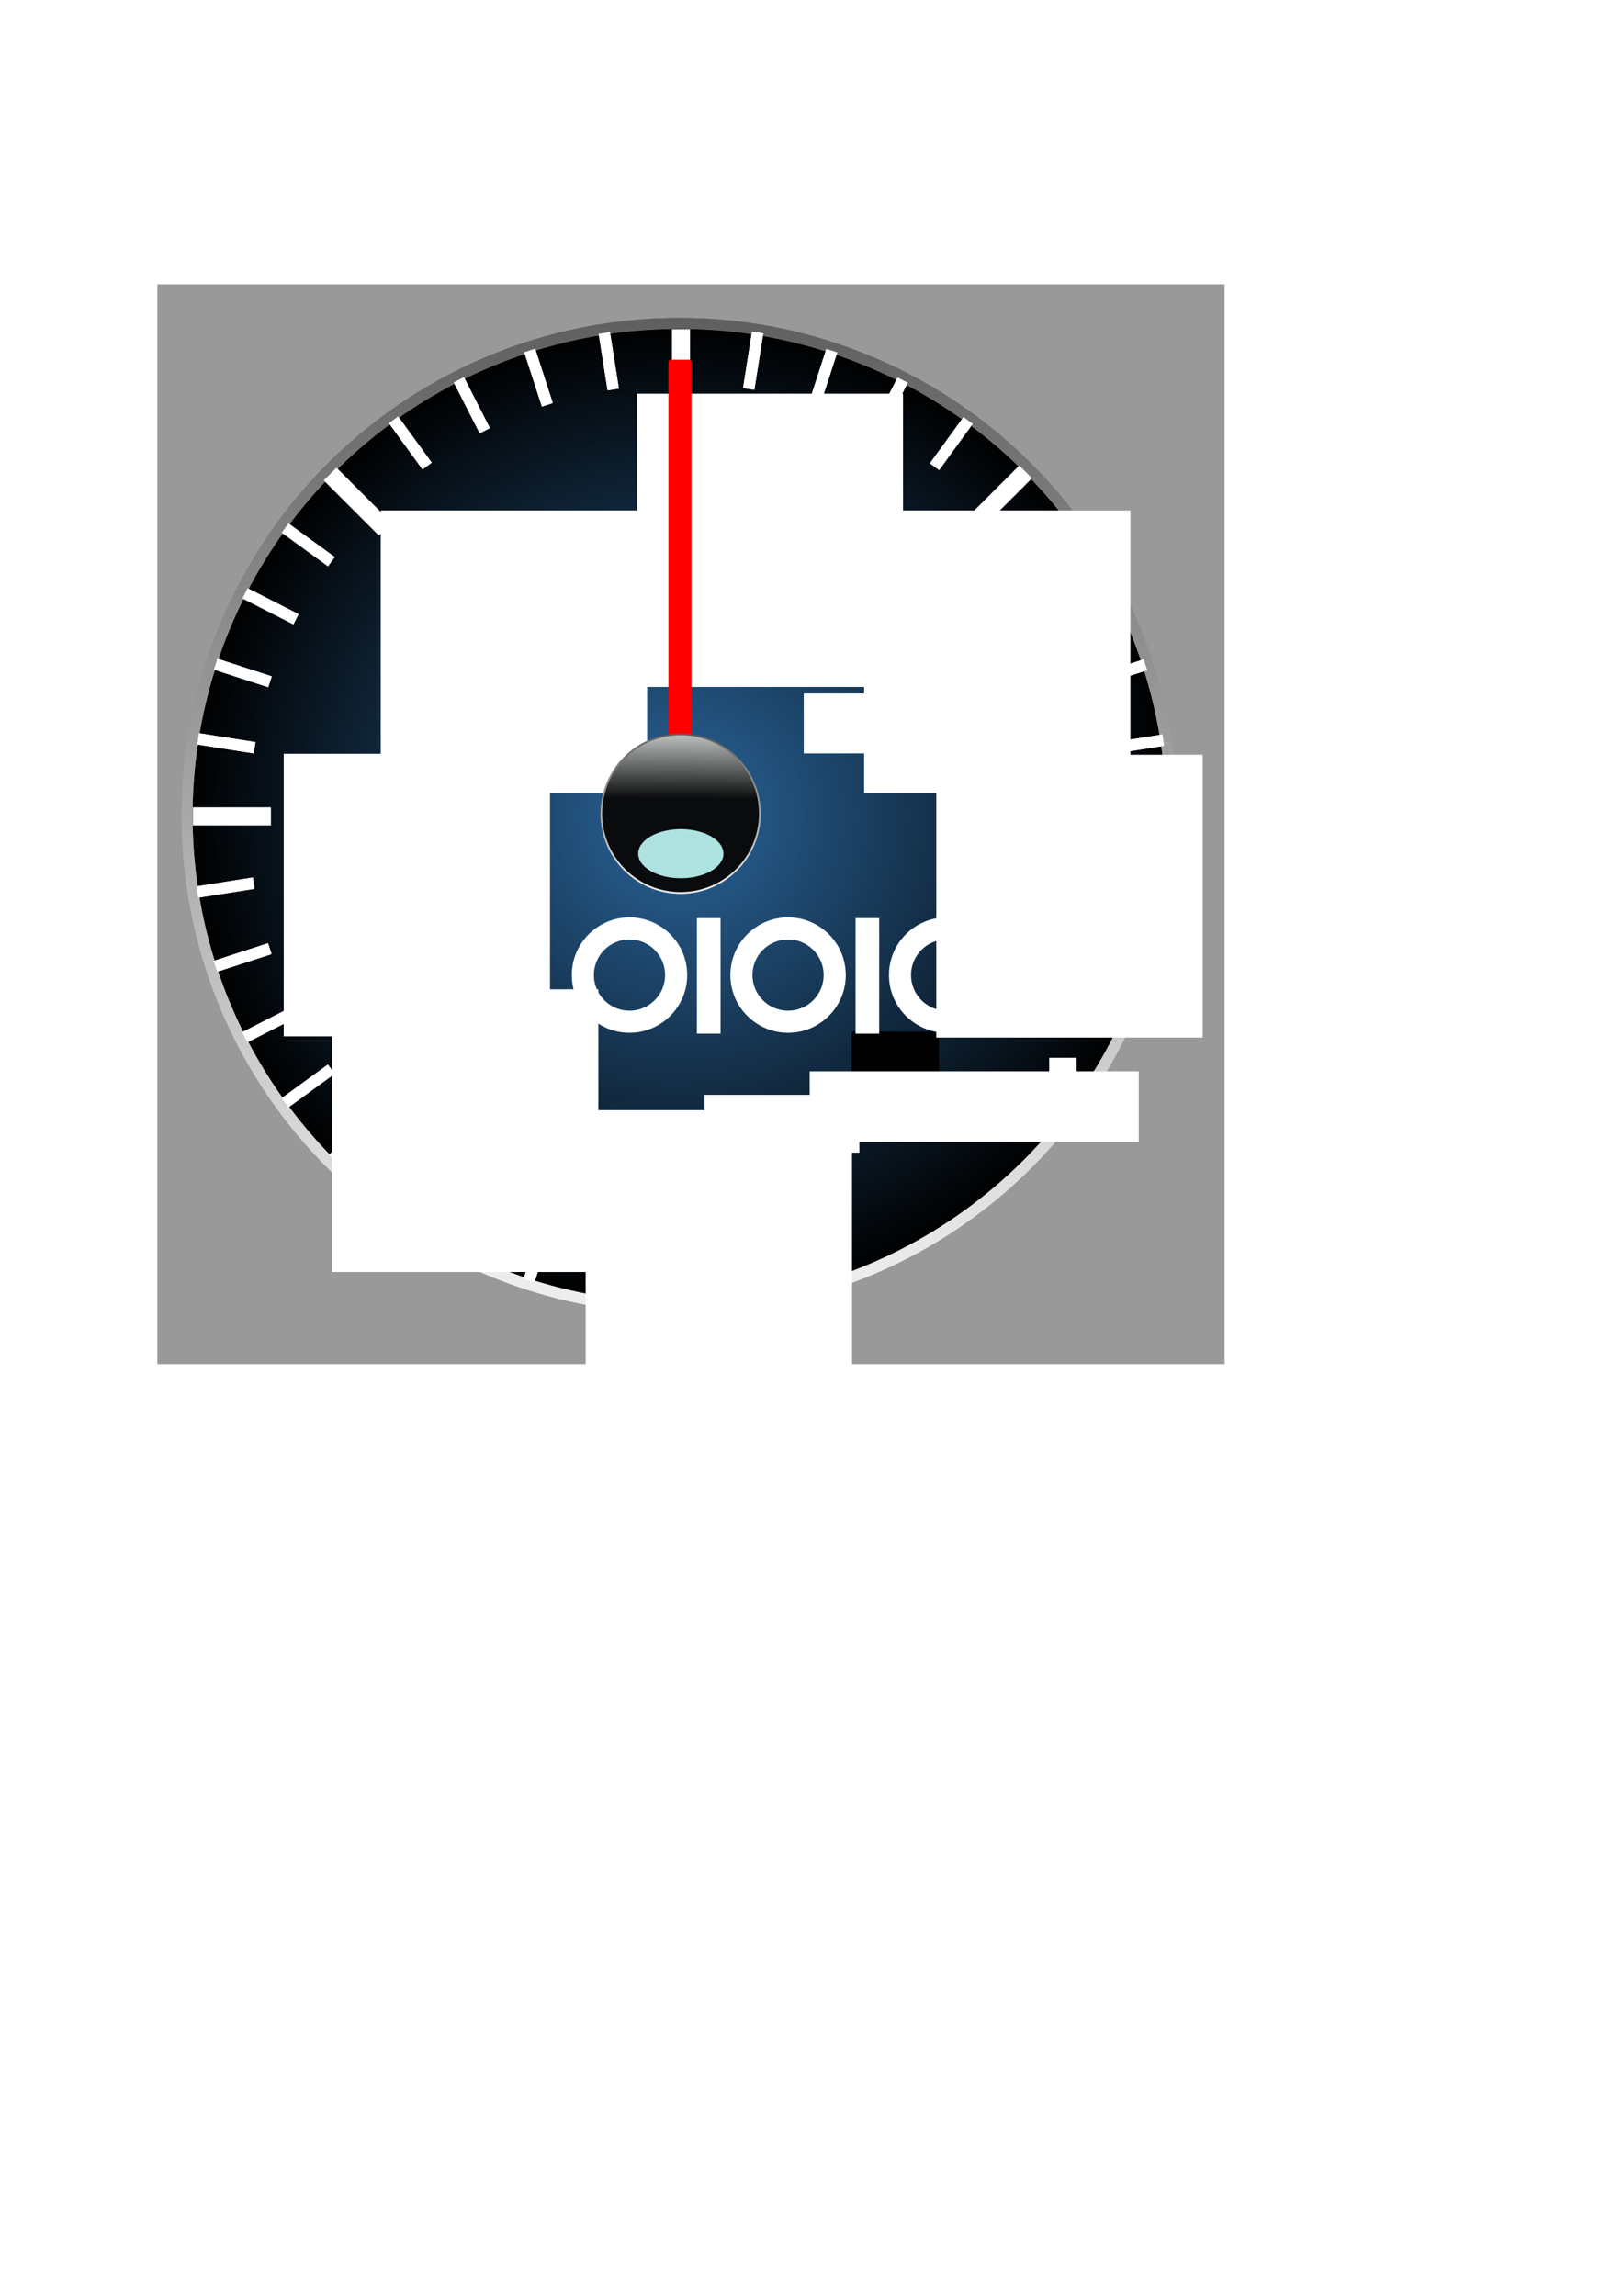 <?xml version="1.0" encoding="UTF-8" standalone="no"?>
<!-- Created with Inkscape (http://www.inkscape.org/) -->

<svg
   xmlns:dc="http://purl.org/dc/elements/1.1/"
   xmlns:cc="http://creativecommons.org/ns#"
   xmlns:rdf="http://www.w3.org/1999/02/22-rdf-syntax-ns#"
   xmlns:svg="http://www.w3.org/2000/svg"
   xmlns="http://www.w3.org/2000/svg"
   xmlns:xlink="http://www.w3.org/1999/xlink"
   xmlns:sodipodi="http://sodipodi.sourceforge.net/DTD/sodipodi-0.dtd"
   xmlns:inkscape="http://www.inkscape.org/namespaces/inkscape"
   width="744.094"
   height="1052.362"
   id="svg2"
   sodipodi:version="0.32"
   inkscape:version="0.91 r13725"
   sodipodi:docname="DefiEmulator_Icon.svg"
   inkscape:output_extension="org.inkscape.output.svg.inkscape"
   version="1.1">
  <defs
     id="defs4">
    <linearGradient
       id="linearGradient3262">
      <stop
         id="stop3264"
         offset="0"
         style="stop-color:#e9e9e9;stop-opacity:1;" />
      <stop
         style="stop-color:#d3d3d3;stop-opacity:0;"
         offset="0.4"
         id="stop3266" />
      <stop
         id="stop3268"
         offset="1"
         style="stop-color:#000000;stop-opacity:1;" />
    </linearGradient>
    <linearGradient
       id="linearGradient4060">
      <stop
         style="stop-color:#8b8b8b;stop-opacity:0;"
         offset="0"
         id="stop4062" />
      <stop
         id="stop4064"
         offset="0.4"
         style="stop-color:#d3d3d3;stop-opacity:1;" />
      <stop
         style="stop-color:#e2e2e2;stop-opacity:0;"
         offset="1"
         id="stop4066" />
    </linearGradient>
    <linearGradient
       id="linearGradient3488">
      <stop
         id="stop3490"
         offset="0"
         style="stop-color:#2a659b;stop-opacity:1;" />
      <stop
         id="stop3492"
         offset="1"
         style="stop-color:#000000;stop-opacity:1;" />
    </linearGradient>
    <linearGradient
       id="linearGradient3871">
      <stop
         id="stop3873"
         offset="0"
         style="stop-color:#4796ff;stop-opacity:0;" />
      <stop
         style="stop-color:#3e95ff;stop-opacity:0.475;"
         offset="0.846"
         id="stop3877" />
      <stop
         id="stop3875"
         offset="1"
         style="stop-color:#3594ff;stop-opacity:0.947;" />
    </linearGradient>
    <linearGradient
       inkscape:collect="always"
       id="linearGradient3271">
      <stop
         style="stop-color:#000000;stop-opacity:1;"
         offset="0"
         id="stop3273" />
      <stop
         style="stop-color:#000000;stop-opacity:0;"
         offset="1"
         id="stop3275" />
    </linearGradient>
    <linearGradient
       id="linearGradient3522">
      <stop
         style="stop-color:#1e1e1e;stop-opacity:1;"
         offset="0"
         id="stop3524" />
      <stop
         style="stop-color:#ededed;stop-opacity:1;"
         offset="1"
         id="stop3526" />
    </linearGradient>
    <linearGradient
       id="linearGradient3164">
      <stop
         style="stop-color:#f8f8f8;stop-opacity:1;"
         offset="0"
         id="stop3166" />
      <stop
         style="stop-color:#f1fff1;stop-opacity:0;"
         offset="1"
         id="stop3168" />
    </linearGradient>
    <inkscape:perspective
       sodipodi:type="inkscape:persp3d"
       inkscape:vp_x="0 : 526.18109 : 1"
       inkscape:vp_y="6.1230318e-14 : 1000 : 0"
       inkscape:vp_z="744.09448 : 526.18109 : 1"
       inkscape:persp3d-origin="372.04724 : 350.78739 : 1"
       id="perspective10" />
    <filter
       inkscape:collect="always"
       id="filter3516"
       x="-0.354"
       width="1.709"
       y="-0.875"
       height="2.75">
      <feGaussianBlur
         inkscape:collect="always"
         stdDeviation="66.656"
         id="feGaussianBlur3518" />
    </filter>
    <linearGradient
       inkscape:collect="always"
       xlink:href="#linearGradient3522"
       id="linearGradient3528"
       x1="240"
       y1="-50.138"
       x2="240"
       y2="594.862"
       gradientUnits="userSpaceOnUse" />
    <linearGradient
       inkscape:collect="always"
       xlink:href="#linearGradient3522"
       id="linearGradient3269"
       x1="230"
       y1="791.862"
       x2="234"
       y2="597.862"
       gradientUnits="userSpaceOnUse"
       gradientTransform="matrix(1.391,0,0,2.224,35.115,-1356.57)" />
    <linearGradient
       inkscape:collect="always"
       xlink:href="#linearGradient3271"
       id="linearGradient3277"
       x1="252.5"
       y1="465.862"
       x2="259.5"
       y2="1202.862"
       gradientUnits="userSpaceOnUse"
       gradientTransform="matrix(1.391,0,0,2.224,35.115,-1356.57)" />
    <linearGradient
       inkscape:collect="always"
       xlink:href="#linearGradient3871"
       id="linearGradient3885"
       x1="262.213"
       y1="670.835"
       x2="250.529"
       y2="132.641"
       gradientUnits="userSpaceOnUse" />
    <inkscape:perspective
       sodipodi:type="inkscape:persp3d"
       inkscape:vp_x="0 : 526.18109 : 1"
       inkscape:vp_y="0 : 1000 : 0"
       inkscape:vp_z="744.09448 : 526.18109 : 1"
       inkscape:persp3d-origin="372.04724 : 350.78739 : 1"
       id="perspective2390" />
    <inkscape:perspective
       id="perspective2569"
       inkscape:persp3d-origin="372.04724 : 350.78739 : 1"
       inkscape:vp_z="744.09448 : 526.18109 : 1"
       inkscape:vp_y="0 : 1000 : 0"
       inkscape:vp_x="0 : 526.18109 : 1"
       sodipodi:type="inkscape:persp3d" />
    <linearGradient
       inkscape:collect="always"
       xlink:href="#linearGradient3164"
       id="linearGradient3452"
       x1="245.781"
       y1="99.297"
       x2="244.719"
       y2="338.297"
       gradientUnits="userSpaceOnUse" />
    <linearGradient
       inkscape:collect="always"
       xlink:href="#linearGradient3164"
       id="linearGradient3476"
       gradientUnits="userSpaceOnUse"
       x1="245.781"
       y1="99.297"
       x2="244.719"
       y2="338.297" />
    <linearGradient
       inkscape:collect="always"
       xlink:href="#linearGradient3522"
       id="linearGradient3478"
       gradientUnits="userSpaceOnUse"
       x1="240"
       y1="-50.138"
       x2="240"
       y2="594.862" />
    <radialGradient
       inkscape:collect="always"
       xlink:href="#linearGradient3488"
       id="radialGradient3496"
       cx="240"
       cy="380.934"
       fx="240"
       fy="380.934"
       r="225.714"
       gradientUnits="userSpaceOnUse"
       gradientTransform="matrix(-1.8984429e-2,-1,1,-1.8986402e-2,-136.377,628.141)" />
    <linearGradient
       inkscape:collect="always"
       xlink:href="#linearGradient3164"
       id="linearGradient3500"
       gradientUnits="userSpaceOnUse"
       x1="245.781"
       y1="99.297"
       x2="244.719"
       y2="338.297"
       gradientTransform="matrix(0.161,0,0,0.161,273.39,311.65)" />
    <filter
       inkscape:collect="always"
       id="filter4231"
       x="-0.06"
       width="1.121"
       y="-0.301"
       height="1.601">
      <feGaussianBlur
         inkscape:collect="always"
         stdDeviation="2.088"
         id="feGaussianBlur4233" />
    </filter>
    <linearGradient
       inkscape:collect="always"
       xlink:href="#linearGradient3522"
       id="linearGradient4239"
       gradientUnits="userSpaceOnUse"
       x1="240"
       y1="-50.138"
       x2="240"
       y2="594.862" />
    <filter
       inkscape:collect="always"
       id="filter3991"
       x="-0.053"
       width="1.106"
       y="-0.265"
       height="1.53">
      <feGaussianBlur
         inkscape:collect="always"
         stdDeviation="1.84"
         id="feGaussianBlur3993" />
    </filter>
    <filter
       inkscape:collect="always"
       id="filter3995">
      <feGaussianBlur
         inkscape:collect="always"
         stdDeviation="2.704"
         id="feGaussianBlur3997" />
    </filter>
    <filter
       inkscape:collect="always"
       id="filter3999">
      <feGaussianBlur
         inkscape:collect="always"
         stdDeviation="2.704"
         id="feGaussianBlur4001" />
    </filter>
    <filter
       inkscape:collect="always"
       id="filter4003"
       x="-0.074"
       width="1.147"
       y="-0.274"
       height="1.548">
      <feGaussianBlur
         inkscape:collect="always"
         stdDeviation="2.704"
         id="feGaussianBlur4005" />
    </filter>
    <filter
       inkscape:collect="always"
       id="filter4234"
       x="-1.794"
       width="4.588"
       y="-0.086"
       height="1.172">
      <feGaussianBlur
         inkscape:collect="always"
         stdDeviation="7.849"
         id="feGaussianBlur4236" />
    </filter>
    <filter
       inkscape:menu-tooltip="Same as Matte jelly but with more controls"
       inkscape:menu="Bevels"
       inkscape:label="Smart Jelly"
       style="color-interpolation-filters:sRGB;"
       id="filter3593">
      <feGaussianBlur
         result="result6"
         stdDeviation="8"
         in="SourceGraphic"
         id="feGaussianBlur3595" />
      <feComposite
         in2="SourceGraphic"
         in="result6"
         operator="xor"
         result="result10"
         id="feComposite3597" />
      <feGaussianBlur
         result="result2"
         stdDeviation="8"
         id="feGaussianBlur3599" />
      <feComposite
         in2="SourceGraphic"
         operator="atop"
         in="result10"
         result="result91"
         id="feComposite3601" />
      <feComposite
         result="result4"
         in="result2"
         operator="xor"
         in2="result91"
         id="feComposite3603" />
      <feGaussianBlur
         in="result4"
         result="result3"
         stdDeviation="4"
         id="feGaussianBlur3605" />
      <feSpecularLighting
         result="result5"
         specularExponent="5"
         specularConstant="1.1"
         surfaceScale="18"
         id="feSpecularLighting3607">
        <feDistantLight
           azimuth="235"
           elevation="55"
           id="feDistantLight3609" />
      </feSpecularLighting>
      <feComposite
         in="result3"
         k3="1.1"
         k2="0.5"
         operator="arithmetic"
         result="result7"
         in2="result5"
         k1="0.5"
         id="feComposite3611" />
      <feComposite
         in="result7"
         operator="atop"
         in2="SourceGraphic"
         result="fbSourceGraphic"
         id="feComposite3613" />
      <feColorMatrix
         result="fbSourceGraphicAlpha"
         in="fbSourceGraphic"
         values="0 0 0 -1 0 0 0 0 -1 0 0 0 0 -1 0 0 0 0 1 0"
         id="feColorMatrix3615" />
      <feBlend
         id="feBlend3617"
         in2="fbSourceGraphic"
         mode="normal"
         result="result3"
         in="fbSourceGraphic" />
      <feComposite
         id="feComposite3619"
         in2="result3"
         result="result4"
         operator="arithmetic"
         k2="1" />
      <feColorMatrix
         id="feColorMatrix3621"
         in="result4"
         result="result0"
         values="1 0 0 0 0 0 1 0 0 0 0 0 1 0 0 0 0 0 0.85 0 " />
      <feGaussianBlur
         id="feGaussianBlur3623"
         stdDeviation="7"
         in="fbSourceGraphicAlpha" />
      <feSpecularLighting
         id="feSpecularLighting3625"
         result="result1"
         specularExponent="25"
         specularConstant="1"
         surfaceScale="5">
        <feDistantLight
           id="feDistantLight3627"
           azimuth="225"
           elevation="60" />
      </feSpecularLighting>
      <feComposite
         id="feComposite3629"
         in2="result0"
         k1="0.5"
         k2="1"
         operator="arithmetic"
         k3="0.5"
         result="result92" />
      <feComposite
         id="feComposite3631"
         in2="result0"
         result="result2"
         operator="atop" />
      <feComposite
         id="feComposite3633"
         in2="fbSourceGraphic"
         operator="in" />
    </filter>
    <filter
       inkscape:menu-tooltip="Glowing metal texture"
       inkscape:menu="Bevels"
       inkscape:label="Glowing Metal"
       style="color-interpolation-filters:sRGB;"
       id="filter3733">
      <feGaussianBlur
         stdDeviation="3"
         result="result10"
         id="feGaussianBlur3735" />
      <feBlend
         in2="SourceGraphic"
         result="result5"
         mode="multiply"
         in="result10"
         id="feBlend3737" />
      <feComposite
         in2="SourceGraphic"
         in="result5"
         result="fbSourceGraphic"
         operator="over"
         id="feComposite3739" />
      <feGaussianBlur
         result="result9"
         stdDeviation="5"
         id="feGaussianBlur3741" />
      <feSpecularLighting
         in="result9"
         result="result1"
         lighting-color="rgb(255,255,255)"
         surfaceScale="1"
         specularConstant="2.2"
         specularExponent="45"
         id="feSpecularLighting3743">
        <fePointLight
           x="-5000"
           y="-10000"
           z="20000"
           id="fePointLight3745" />
      </feSpecularLighting>
      <feComposite
         in2="fbSourceGraphic"
         in="result1"
         result="result2"
         operator="in"
         id="feComposite3747" />
      <feComposite
         in="result2"
         result="result4"
         operator="arithmetic"
         k2="2"
         k3="0.8"
         in2="fbSourceGraphic"
         id="feComposite3749" />
      <feBlend
         in="result4"
         in2="result4"
         mode="multiply"
         id="feBlend3751" />
    </filter>
  </defs>
  <sodipodi:namedview
     id="base"
     pagecolor="#ffffff"
     bordercolor="#666666"
     borderopacity="1.0"
     gridtolerance="10000"
     guidetolerance="10"
     objecttolerance="10"
     inkscape:pageopacity="0.0"
     inkscape:pageshadow="2"
     inkscape:zoom="0.70710678"
     inkscape:cx="175.79677"
     inkscape:cy="591.64088"
     inkscape:document-units="px"
     inkscape:current-layer="layer7"
     showgrid="false"
     inkscape:window-width="1366"
     inkscape:window-height="705"
     inkscape:window-x="-8"
     inkscape:window-y="-8"
     inkscape:snap-global="false"
     inkscape:window-maximized="1">
    <inkscape:grid
       type="xygrid"
       id="grid2645" />
  </sodipodi:namedview>
  <g
     inkscape:groupmode="layer"
     id="layer7"
     inkscape:label="Layer 2">
    <rect
       style="display:inline;fill:#999999;stroke:none;filter:url(#filter3733)"
       id="rect3568"
       width="489.318"
       height="494.975"
       x="72.125"
       y="130.295" />
  </g>
  <g
     inkscape:label="Layer 1"
     inkscape:groupmode="layer"
     id="layer1"
     style="display:inline">
    <path
       sodipodi:type="arc"
       style="fill:url(#radialGradient3496);fill-opacity:1;stroke:none;stroke-opacity:1"
       id="path2674"
       sodipodi:cx="240"
       sodipodi:cy="380.93362"
       sodipodi:rx="225.71428"
       sodipodi:ry="225.71428"
       d="M 465.714,380.934 A 225.714,225.714 0 1 1 14.286,380.934 A 225.714,225.714 0 1 1 465.714,380.934 z"
       transform="translate(71.5,-7)" />
    <path
       sodipodi:type="arc"
       style="fill:none;fill-opacity:1;stroke:url(#linearGradient3528);stroke-width:5;stroke-miterlimit:4;stroke-dasharray:none;stroke-opacity:1"
       id="path3520"
       sodipodi:cx="240"
       sodipodi:cy="380.93362"
       sodipodi:rx="225.71428"
       sodipodi:ry="225.71428"
       d="M 465.714,380.934 A 225.714,225.714 0 1 1 14.286,380.934 A 225.714,225.714 0 1 1 465.714,380.934 z"
       transform="translate(71.5,-7)" />
    <flowRoot
       xml:space="preserve"
       id="flowRoot4135"
       style="font-size:22px;font-style:italic;font-variant:normal;font-weight:bold;font-stretch:normal;text-align:start;line-height:125%;writing-mode:lr-tb;text-anchor:start;fill:#ffffff;fill-opacity:1;stroke:none;stroke-width:1px;stroke-linecap:butt;stroke-linejoin:miter;stroke-opacity:1;font-family:Verdana;-inkscape-font-specification:Verdana Bold Italic"
       transform="matrix(1.47,0,0,1.47,-8.352,-134.793)"><flowRegion
         id="flowRegion4137"><rect
           id="rect4139"
           width="128.5"
           height="27.5"
           x="176.5"
           y="278.362"
           style="font-size:22px;font-style:italic;font-variant:normal;font-weight:bold;font-stretch:normal;text-align:start;line-height:125%;writing-mode:lr-tb;text-anchor:start;fill:#ffffff;font-family:Verdana;-inkscape-font-specification:Verdana Bold Italic" /></flowRegion><flowPara
         id="flowPara4141">TURBO</flowPara></flowRoot>    <path
       sodipodi:type="arc"
       style="fill:none;fill-opacity:1;stroke:url(#linearGradient4239);stroke-width:5;stroke-miterlimit:4;stroke-dasharray:none;stroke-opacity:1"
       id="path3661"
       sodipodi:cx="240"
       sodipodi:cy="380.93362"
       sodipodi:rx="225.71428"
       sodipodi:ry="225.71428"
       d="M 465.714,380.934 A 225.714,225.714 0 1 1 14.286,380.934 A 225.714,225.714 0 1 1 465.714,380.934 z"
       transform="translate(71.5,-7)" />
    <flowRoot
       xml:space="preserve"
       id="flowRoot3993"
       style="font-size:10px;font-style:normal;font-weight:normal;fill:#000000;fill-opacity:1;stroke:none;stroke-width:1px;stroke-linecap:butt;stroke-linejoin:miter;stroke-opacity:1;font-family:Bitstream Vera Sans"><flowRegion
         id="flowRegion3995"><rect
           id="rect3997"
           width="40"
           height="25"
           x="390.5"
           y="472.862" /></flowRegion><flowPara
         id="flowPara3999" /></flowRoot>    <flowRoot
       xml:space="preserve"
       id="flowRoot4001"
       style="font-size:32px;font-style:normal;font-weight:normal;fill:#ffffff;fill-opacity:1;stroke:none;stroke-width:1px;stroke-linecap:butt;stroke-linejoin:miter;stroke-opacity:1;font-family:Bitstream Vera Sans"><flowRegion
         id="flowRegion4003"><rect
           id="rect4005"
           width="71"
           height="26.5"
           x="323"
           y="501.862"
           style="font-size:32px;fill:#ffffff" /></flowRegion><flowPara
         id="flowPara4007">KgSSssssssa35w</flowPara><flowPara
         id="flowPara4009" /></flowRoot>    <flowRoot
       xml:space="preserve"
       id="flowRoot4143"
       style="font-size:64px;font-style:normal;font-variant:normal;font-weight:normal;font-stretch:normal;text-align:start;line-height:125%;writing-mode:lr-tb;text-anchor:start;fill:#ffffff;fill-opacity:1;stroke:none;stroke-width:1px;stroke-linecap:butt;stroke-linejoin:miter;stroke-opacity:1;filter:url(#filter4231);font-family:Subaru Meter Number;-inkscape-font-specification:Subaru Meter Number"
       transform="translate(192,39.5)"><flowRegion
         id="flowRegion4145"><rect
           id="rect4147"
           width="128.5"
           height="27.5"
           x="176.5"
           y="278.362"
           style="font-size:64px;font-style:normal;font-variant:normal;font-weight:normal;font-stretch:normal;text-align:start;line-height:125%;writing-mode:lr-tb;text-anchor:start;fill:#ffffff;font-family:Subaru Meter Number;-inkscape-font-specification:Subaru Meter Number" /></flowRegion><flowPara
         id="flowPara4149">TURBO</flowPara></flowRoot>    <g
       id="g2777">
      <rect
         transform="matrix(0,-1,1,0,0,0)"
         y="309"
         x="-185.668"
         height="6.418"
         width="33.891"
         id="rect3623"
         style="fill:#ffffff;stroke:#ffffff;stroke-width:1.766;stroke-miterlimit:4;stroke-dasharray:none;stroke-opacity:1" />
      <rect
         transform="matrix(0,-1,1,0,0,0)"
         y="308.646"
         x="-597.045"
         height="6.418"
         width="33.891"
         id="rect3625"
         style="fill:#ffffff;stroke:#ffffff;stroke-width:1.766;stroke-miterlimit:4;stroke-dasharray:none;stroke-opacity:1" />
      <rect
         transform="matrix(0.707,-0.707,0.707,0.707,0,0)"
         y="482.305"
         x="144.759"
         height="6.418"
         width="33.891"
         id="rect2633"
         style="fill:#ffffff;stroke:#ffffff;stroke-width:1.766;stroke-miterlimit:4;stroke-dasharray:none;stroke-opacity:1" />
      <rect
         transform="matrix(0.707,-0.707,0.707,0.707,0,0)"
         y="481.951"
         x="-266.617"
         height="6.418"
         width="33.891"
         id="rect2635"
         style="fill:#ffffff;stroke:#ffffff;stroke-width:1.766;stroke-miterlimit:4;stroke-dasharray:none;stroke-opacity:1" />
      <rect
         transform="matrix(0.707,0.707,-0.707,0.707,0,0)"
         y="43.426"
         x="261.642"
         height="6.418"
         width="33.891"
         id="rect2639"
         style="fill:#ffffff;stroke:#ffffff;stroke-width:1.766;stroke-miterlimit:4;stroke-dasharray:none;stroke-opacity:1" />
      <rect
         transform="matrix(0.156,-0.988,0.988,0.156,0,0)"
         y="364.453"
         x="-543.919"
         height="4.042"
         width="24.954"
         id="rect2641"
         style="fill:#ffffff;stroke:#ffffff;stroke-width:1.202;stroke-miterlimit:4;stroke-dasharray:none;stroke-opacity:1" />
      <rect
         transform="matrix(0.156,-0.988,0.988,0.156,0,0)"
         y="364.753"
         x="-121.919"
         height="4.042"
         width="24.954"
         id="rect2643"
         style="fill:#ffffff;stroke:#ffffff;stroke-width:1.202;stroke-miterlimit:4;stroke-dasharray:none;stroke-opacity:1" />
      <rect
         transform="matrix(0.309,-0.951,0.951,0.309,0,0)"
         y="410.068"
         x="-482.621"
         height="4.042"
         width="24.954"
         id="rect2649"
         style="fill:#ffffff;stroke:#ffffff;stroke-width:1.202;stroke-miterlimit:4;stroke-dasharray:none;stroke-opacity:1" />
      <rect
         transform="matrix(0.309,-0.951,0.951,0.309,0,0)"
         y="410.368"
         x="-60.621"
         height="4.042"
         width="24.954"
         id="rect2651"
         style="fill:#ffffff;stroke:#ffffff;stroke-width:1.202;stroke-miterlimit:4;stroke-dasharray:none;stroke-opacity:1" />
      <rect
         transform="matrix(0.454,-0.891,0.891,0.454,0,0)"
         y="445.531"
         x="-414.942"
         height="4.042"
         width="24.954"
         id="rect2653"
         style="fill:#ffffff;stroke:#ffffff;stroke-width:1.202;stroke-miterlimit:4;stroke-dasharray:none;stroke-opacity:1" />
      <rect
         transform="matrix(0.454,-0.891,0.891,0.454,0,0)"
         y="445.831"
         x="7.058"
         height="4.042"
         width="24.954"
         id="rect2655"
         style="fill:#ffffff;stroke:#ffffff;stroke-width:1.202;stroke-miterlimit:4;stroke-dasharray:none;stroke-opacity:1" />
      <rect
         transform="matrix(0.588,-0.809,0.809,0.588,0,0)"
         y="469.971"
         x="-342.549"
         height="4.042"
         width="24.954"
         id="rect2657"
         style="fill:#ffffff;stroke:#ffffff;stroke-width:1.202;stroke-miterlimit:4;stroke-dasharray:none;stroke-opacity:1" />
      <rect
         transform="matrix(0.588,-0.809,0.809,0.588,0,0)"
         y="470.271"
         x="79.451"
         height="4.042"
         width="24.954"
         id="rect2659"
         style="fill:#ffffff;stroke:#ffffff;stroke-width:1.202;stroke-miterlimit:4;stroke-dasharray:none;stroke-opacity:1" />
      <rect
         transform="matrix(0.809,-0.588,0.588,0.809,0,0)"
         y="483.658"
         x="-190.821"
         height="4.042"
         width="24.954"
         id="rect2661"
         style="fill:#ffffff;stroke:#ffffff;stroke-width:1.202;stroke-miterlimit:4;stroke-dasharray:none;stroke-opacity:1" />
      <rect
         transform="matrix(0.809,-0.588,0.588,0.809,0,0)"
         y="483.958"
         x="231.179"
         height="4.042"
         width="24.954"
         id="rect2663"
         style="fill:#ffffff;stroke:#ffffff;stroke-width:1.202;stroke-miterlimit:4;stroke-dasharray:none;stroke-opacity:1" />
      <rect
         transform="matrix(0.891,-0.454,0.454,0.891,0,0)"
         y="472.568"
         x="-115.223"
         height="4.042"
         width="24.954"
         id="rect2665"
         style="fill:#ffffff;stroke:#ffffff;stroke-width:1.202;stroke-miterlimit:4;stroke-dasharray:none;stroke-opacity:1" />
      <rect
         transform="matrix(0.891,-0.454,0.454,0.891,0,0)"
         y="472.868"
         x="306.777"
         height="4.042"
         width="24.954"
         id="rect2667"
         style="fill:#ffffff;stroke:#ffffff;stroke-width:1.202;stroke-miterlimit:4;stroke-dasharray:none;stroke-opacity:1" />
      <rect
         transform="matrix(0.951,-0.309,0.309,0.951,0,0)"
         y="449.789"
         x="-42.29"
         height="4.042"
         width="24.954"
         id="rect2669"
         style="fill:#ffffff;stroke:#ffffff;stroke-width:1.202;stroke-miterlimit:4;stroke-dasharray:none;stroke-opacity:1" />
      <rect
         transform="matrix(0.951,-0.309,0.309,0.951,0,0)"
         y="450.089"
         x="379.71"
         height="4.042"
         width="24.954"
         id="rect2671"
         style="fill:#ffffff;stroke:#ffffff;stroke-width:1.202;stroke-miterlimit:4;stroke-dasharray:none;stroke-opacity:1" />
      <rect
         transform="matrix(0.988,-0.156,0.156,0.988,0,0)"
         y="415.88"
         x="26.181"
         height="4.042"
         width="24.954"
         id="rect2673"
         style="fill:#ffffff;stroke:#ffffff;stroke-width:1.202;stroke-miterlimit:4;stroke-dasharray:none;stroke-opacity:1" />
      <rect
         transform="matrix(0.988,-0.156,0.156,0.988,0,0)"
         y="416.18"
         x="448.181"
         height="4.042"
         width="24.954"
         id="rect2675"
         style="fill:#ffffff;stroke:#ffffff;stroke-width:1.202;stroke-miterlimit:4;stroke-dasharray:none;stroke-opacity:1" />
      <rect
         transform="matrix(0.988,0.156,-0.156,0.988,0,0)"
         y="318.271"
         x="143.147"
         height="4.042"
         width="24.954"
         id="rect2677"
         style="fill:#ffffff;stroke:#ffffff;stroke-width:1.202;stroke-miterlimit:4;stroke-dasharray:none;stroke-opacity:1" />
      <rect
         transform="matrix(0.951,0.309,-0.309,0.951,0,0)"
         y="256.973"
         x="188.761"
         height="4.042"
         width="24.954"
         id="rect2681"
         style="fill:#ffffff;stroke:#ffffff;stroke-width:1.202;stroke-miterlimit:4;stroke-dasharray:none;stroke-opacity:1" />
      <rect
         transform="matrix(0.891,0.454,-0.454,0.891,0,0)"
         y="189.294"
         x="224.225"
         height="4.042"
         width="24.954"
         id="rect2685"
         style="fill:#ffffff;stroke:#ffffff;stroke-width:1.202;stroke-miterlimit:4;stroke-dasharray:none;stroke-opacity:1" />
      <rect
         transform="matrix(0.809,0.588,-0.588,0.809,0,0)"
         y="116.901"
         x="248.665"
         height="4.042"
         width="24.954"
         id="rect2689"
         style="fill:#ffffff;stroke:#ffffff;stroke-width:1.202;stroke-miterlimit:4;stroke-dasharray:none;stroke-opacity:1" />
      <rect
         transform="matrix(0.588,0.809,-0.809,0.588,0,0)"
         y="-34.827"
         x="262.352"
         height="4.042"
         width="24.954"
         id="rect2693"
         style="fill:#ffffff;stroke:#ffffff;stroke-width:1.202;stroke-miterlimit:4;stroke-dasharray:none;stroke-opacity:1" />
      <rect
         transform="matrix(0.454,0.891,-0.891,0.454,0,0)"
         y="-110.425"
         x="251.262"
         height="4.042"
         width="24.954"
         id="rect2697"
         style="fill:#ffffff;stroke:#ffffff;stroke-width:1.202;stroke-miterlimit:4;stroke-dasharray:none;stroke-opacity:1" />
      <rect
         transform="matrix(0.309,0.951,-0.951,0.309,0,0)"
         y="-183.358"
         x="228.483"
         height="4.042"
         width="24.954"
         id="rect2701"
         style="fill:#ffffff;stroke:#ffffff;stroke-width:1.202;stroke-miterlimit:4;stroke-dasharray:none;stroke-opacity:1" />
      <rect
         transform="matrix(0.156,0.988,-0.988,0.156,0,0)"
         y="-251.829"
         x="194.574"
         height="4.042"
         width="24.954"
         id="rect2705"
         style="fill:#ffffff;stroke:#ffffff;stroke-width:1.202;stroke-miterlimit:4;stroke-dasharray:none;stroke-opacity:1" />
      <rect
         y="371.379"
         x="500.775"
         height="6.418"
         width="33.891"
         id="rect2773"
         style="fill:#ffffff;stroke:#ffffff;stroke-width:1.766;stroke-miterlimit:4;stroke-dasharray:none;stroke-opacity:1" />
      <rect
         y="371.025"
         x="89.398"
         height="6.418"
         width="33.891"
         id="rect2775"
         style="fill:#ffffff;stroke:#ffffff;stroke-width:1.766;stroke-miterlimit:4;stroke-dasharray:none;stroke-opacity:1" />
    </g>
    <g
       id="g2886">
      <flowRoot
         transform="translate(113.566,78.554)"
         style="font-size:40px;font-style:normal;font-variant:normal;font-weight:normal;font-stretch:normal;text-align:start;line-height:125%;writing-mode:lr-tb;text-anchor:start;fill:#ffffff;fill-opacity:1;stroke:none;stroke-width:1px;stroke-linecap:butt;stroke-linejoin:miter;stroke-opacity:1;font-family:Subaru Meter Number;-inkscape-font-specification:Subaru Meter Number"
         id="flowRoot2589"
         xml:space="preserve"><flowRegion
           id="flowRegion2591"><rect
             style="font-size:40px;font-style:normal;font-variant:normal;font-weight:normal;font-stretch:normal;text-align:start;line-height:125%;writing-mode:lr-tb;text-anchor:start;fill:#ffffff;font-family:Subaru Meter Number;-inkscape-font-specification:Subaru Meter Number"
             y="430.362"
             x="155"
             height="129.5"
             width="122"
             id="rect2593" /></flowRegion><flowPara
           id="flowPara2595">-1.0</flowPara></flowRoot>      <flowRoot
         transform="translate(-2.75,23.175)"
         style="font-size:40px;font-style:normal;font-variant:normal;font-weight:normal;font-stretch:normal;text-align:start;line-height:125%;writing-mode:lr-tb;text-anchor:start;fill:#ffffff;fill-opacity:1;stroke:none;stroke-width:1px;stroke-linecap:butt;stroke-linejoin:miter;stroke-opacity:1;font-family:Subaru Meter Number;-inkscape-font-specification:Subaru Meter Number"
         id="flowRoot2810"
         xml:space="preserve"><flowRegion
           id="flowRegion2812"><rect
             style="font-size:40px;font-style:normal;font-variant:normal;font-weight:normal;font-stretch:normal;text-align:start;line-height:125%;writing-mode:lr-tb;text-anchor:start;fill:#ffffff;font-family:Subaru Meter Number;-inkscape-font-specification:Subaru Meter Number"
             y="430.362"
             x="155"
             height="129.5"
             width="122"
             id="rect2814" /></flowRegion><flowPara
           id="flowPara2816">-0.5</flowPara></flowRoot>      <flowRoot
         transform="translate(-24.867,-84.825)"
         style="font-size:40px;font-style:normal;font-variant:normal;font-weight:normal;font-stretch:normal;text-align:start;line-height:125%;writing-mode:lr-tb;text-anchor:start;fill:#ffffff;fill-opacity:1;stroke:none;stroke-width:1px;stroke-linecap:butt;stroke-linejoin:miter;stroke-opacity:1;font-family:Subaru Meter Number;-inkscape-font-specification:Subaru Meter Number"
         id="flowRoot2818"
         xml:space="preserve"><flowRegion
           id="flowRegion2820"><rect
             style="font-size:40px;font-style:normal;font-variant:normal;font-weight:normal;font-stretch:normal;text-align:start;line-height:125%;writing-mode:lr-tb;text-anchor:start;fill:#ffffff;font-family:Subaru Meter Number;-inkscape-font-specification:Subaru Meter Number"
             y="430.362"
             x="155"
             height="129.5"
             width="122"
             id="rect2822" /></flowRegion><flowPara
           id="flowPara2824">0.0</flowPara></flowRoot>      <flowRoot
         transform="translate(137.016,-249.825)"
         style="font-size:40px;font-style:normal;font-variant:normal;font-weight:normal;font-stretch:normal;text-align:start;line-height:125%;writing-mode:lr-tb;text-anchor:start;fill:#ffffff;fill-opacity:1;stroke:none;stroke-width:1px;stroke-linecap:butt;stroke-linejoin:miter;stroke-opacity:1;font-family:Subaru Meter Number;-inkscape-font-specification:Subaru Meter Number"
         id="flowRoot2826"
         xml:space="preserve"><flowRegion
           id="flowRegion2828"><rect
             style="font-size:40px;font-style:normal;font-variant:normal;font-weight:normal;font-stretch:normal;text-align:start;line-height:125%;writing-mode:lr-tb;text-anchor:start;fill:#ffffff;font-family:Subaru Meter Number;-inkscape-font-specification:Subaru Meter Number"
             y="430.362"
             x="155"
             height="129.5"
             width="122"
             id="rect2830" /></flowRegion><flowPara
           id="flowPara2832">1.0</flowPara></flowRoot>      <flowRoot
         transform="translate(19.617,-196.325)"
         style="font-size:40px;font-style:normal;font-variant:normal;font-weight:normal;font-stretch:normal;text-align:start;line-height:125%;writing-mode:lr-tb;text-anchor:start;fill:#ffffff;fill-opacity:1;stroke:none;stroke-width:1px;stroke-linecap:butt;stroke-linejoin:miter;stroke-opacity:1;font-family:Subaru Meter Number;-inkscape-font-specification:Subaru Meter Number"
         id="flowRoot2834"
         xml:space="preserve"><flowRegion
           id="flowRegion2836"><rect
             style="font-size:40px;font-style:normal;font-variant:normal;font-weight:normal;font-stretch:normal;text-align:start;line-height:125%;writing-mode:lr-tb;text-anchor:start;fill:#ffffff;font-family:Subaru Meter Number;-inkscape-font-specification:Subaru Meter Number"
             y="430.362"
             x="155"
             height="129.5"
             width="122"
             id="rect2838" /></flowRegion><flowPara
           id="flowPara2840">0.5</flowPara></flowRoot>      <flowRoot
         transform="translate(241.234,-196.325)"
         style="font-size:40px;font-style:normal;font-variant:normal;font-weight:normal;font-stretch:normal;text-align:start;line-height:125%;writing-mode:lr-tb;text-anchor:start;fill:#ffffff;fill-opacity:1;stroke:none;stroke-width:1px;stroke-linecap:butt;stroke-linejoin:miter;stroke-opacity:1;font-family:Subaru Meter Number;-inkscape-font-specification:Subaru Meter Number"
         id="flowRoot2842"
         xml:space="preserve"><flowRegion
           id="flowRegion2844"><rect
             style="font-size:40px;font-style:normal;font-variant:normal;font-weight:normal;font-stretch:normal;text-align:start;line-height:125%;writing-mode:lr-tb;text-anchor:start;fill:#ffffff;font-family:Subaru Meter Number;-inkscape-font-specification:Subaru Meter Number"
             y="430.362"
             x="155"
             height="129.5"
             width="122"
             id="rect2846" /></flowRegion><flowPara
           id="flowPara2848">1.5</flowPara></flowRoot>      <flowRoot
         transform="translate(274.336,-84.325)"
         style="font-size:40px;font-style:normal;font-variant:normal;font-weight:normal;font-stretch:normal;text-align:start;line-height:125%;writing-mode:lr-tb;text-anchor:start;fill:#ffffff;fill-opacity:1;stroke:none;stroke-width:1px;stroke-linecap:butt;stroke-linejoin:miter;stroke-opacity:1;font-family:Subaru Meter Number;-inkscape-font-specification:Subaru Meter Number"
         id="flowRoot2850"
         xml:space="preserve"><flowRegion
           id="flowRegion2852"><rect
             style="font-size:40px;font-style:normal;font-variant:normal;font-weight:normal;font-stretch:normal;text-align:start;line-height:125%;writing-mode:lr-tb;text-anchor:start;fill:#ffffff;font-family:Subaru Meter Number;-inkscape-font-specification:Subaru Meter Number"
             y="430.362"
             x="155"
             height="129.5"
             width="122"
             id="rect2854" /></flowRegion><flowPara
           id="flowPara2856">2.0</flowPara></flowRoot>    </g>
    <g
       id="g2940"
       transform="matrix(1.363,0,0,1.363,-126.917,-197.777)">
      <flowRoot
         transform="matrix(0.861,0,0,0.861,213.548,265.729)"
         style="font-size:22px;font-style:italic;font-variant:normal;font-weight:bold;font-stretch:normal;text-align:start;line-height:125%;writing-mode:lr-tb;text-anchor:start;fill:#ffffff;fill-opacity:1;stroke:none;stroke-width:1px;stroke-linecap:butt;stroke-linejoin:miter;stroke-opacity:1;font-family:Verdana;-inkscape-font-specification:Verdana Bold Italic"
         id="flowRoot2916"
         xml:space="preserve"><flowRegion
           id="flowRegion2918"><rect
             style="font-size:22px;font-style:italic;font-variant:normal;font-weight:bold;font-stretch:normal;text-align:start;line-height:125%;writing-mode:lr-tb;text-anchor:start;fill:#ffffff;font-family:Verdana;-inkscape-font-specification:Verdana Bold Italic"
             y="278.362"
             x="176.5"
             height="27.5"
             width="128.5"
             id="rect2920" /></flowRegion><flowPara
           id="flowPara2922">Kgf/cm</flowPara></flowRoot>      <flowRoot
         transform="matrix(0.555,0,0,0.555,348.125,346.375)"
         style="font-size:22px;font-style:italic;font-variant:normal;font-weight:bold;font-stretch:normal;text-align:start;line-height:125%;writing-mode:lr-tb;text-anchor:start;fill:#ffffff;fill-opacity:1;stroke:none;stroke-width:1px;stroke-linecap:butt;stroke-linejoin:miter;stroke-opacity:1;font-family:Verdana;-inkscape-font-specification:Verdana Bold Italic"
         id="flowRoot2932"
         xml:space="preserve"><flowRegion
           id="flowRegion2934"><rect
             style="font-size:22px;font-style:italic;font-variant:normal;font-weight:bold;font-stretch:normal;text-align:start;line-height:125%;writing-mode:lr-tb;text-anchor:start;fill:#ffffff;font-family:Verdana;-inkscape-font-specification:Verdana Bold Italic"
             y="278.362"
             x="176.5"
             height="24.017"
             width="16.449"
             id="rect2936" /></flowRegion><flowPara
           id="flowPara2938">2</flowPara></flowRoot>    </g>
  </g>
  <g
     inkscape:groupmode="layer"
     id="layer4"
     inkscape:label="Layer1_Glow"
     style="display:inline">
    <flowRoot
       xml:space="preserve"
       id="flowRoot2961"
       style="font-size:22px;font-style:italic;font-variant:normal;font-weight:bold;font-stretch:normal;text-align:start;line-height:125%;writing-mode:lr-tb;text-anchor:start;fill:#ffffff;fill-opacity:1;stroke:none;stroke-width:1px;stroke-linecap:butt;stroke-linejoin:miter;stroke-opacity:1;display:inline;filter:url(#filter3991);font-family:Verdana;-inkscape-font-specification:Verdana Bold Italic"
       transform="matrix(1.47,0,0,1.47,-8.352,-134.793)"
       inkscape:export-filename="C:\Documents and Settings\kuniaki\My Documents\Visual Studio 2008\Projects\WpfApplication1\描画SVG\Boost_ANA1_200_Back.png"
       inkscape:export-xdpi="40.27"
       inkscape:export-ydpi="40.27"><flowRegion
         id="flowRegion2963"><rect
           id="rect2965"
           width="128.5"
           height="27.5"
           x="176.5"
           y="278.362"
           style="font-size:22px;font-style:italic;font-variant:normal;font-weight:bold;font-stretch:normal;text-align:start;line-height:125%;writing-mode:lr-tb;text-anchor:start;fill:#ffffff;font-family:Verdana;-inkscape-font-specification:Verdana Bold Italic" /></flowRegion><flowPara
         id="flowPara2967">TURBO</flowPara></flowRoot>    <g
       style="display:inline;filter:url(#filter3995)"
       id="g2969"
       inkscape:export-filename="C:\Documents and Settings\kuniaki\My Documents\Visual Studio 2008\Projects\WpfApplication1\描画SVG\Boost_ANA1_200_Back.png"
       inkscape:export-xdpi="40.27"
       inkscape:export-ydpi="40.27">
      <rect
         transform="matrix(0,-1,1,0,0,0)"
         y="309"
         x="-185.668"
         height="6.418"
         width="33.891"
         id="rect2971"
         style="fill:#ffffff;stroke:#ffffff;stroke-width:1.766;stroke-miterlimit:4;stroke-dasharray:none;stroke-opacity:1" />
      <rect
         transform="matrix(0,-1,1,0,0,0)"
         y="308.646"
         x="-597.045"
         height="6.418"
         width="33.891"
         id="rect2973"
         style="fill:#ffffff;stroke:#ffffff;stroke-width:1.766;stroke-miterlimit:4;stroke-dasharray:none;stroke-opacity:1" />
      <rect
         transform="matrix(0.707,-0.707,0.707,0.707,0,0)"
         y="482.305"
         x="144.759"
         height="6.418"
         width="33.891"
         id="rect2975"
         style="fill:#ffffff;stroke:#ffffff;stroke-width:1.766;stroke-miterlimit:4;stroke-dasharray:none;stroke-opacity:1" />
      <rect
         transform="matrix(0.707,-0.707,0.707,0.707,0,0)"
         y="481.951"
         x="-266.617"
         height="6.418"
         width="33.891"
         id="rect2977"
         style="fill:#ffffff;stroke:#ffffff;stroke-width:1.766;stroke-miterlimit:4;stroke-dasharray:none;stroke-opacity:1" />
      <rect
         transform="matrix(0.707,0.707,-0.707,0.707,0,0)"
         y="43.426"
         x="261.642"
         height="6.418"
         width="33.891"
         id="rect2979"
         style="fill:#ffffff;stroke:#ffffff;stroke-width:1.766;stroke-miterlimit:4;stroke-dasharray:none;stroke-opacity:1" />
      <rect
         transform="matrix(0.156,-0.988,0.988,0.156,0,0)"
         y="364.453"
         x="-543.919"
         height="4.042"
         width="24.954"
         id="rect2981"
         style="fill:#ffffff;stroke:#ffffff;stroke-width:1.202;stroke-miterlimit:4;stroke-dasharray:none;stroke-opacity:1" />
      <rect
         transform="matrix(0.156,-0.988,0.988,0.156,0,0)"
         y="364.753"
         x="-121.919"
         height="4.042"
         width="24.954"
         id="rect2983"
         style="fill:#ffffff;stroke:#ffffff;stroke-width:1.202;stroke-miterlimit:4;stroke-dasharray:none;stroke-opacity:1" />
      <rect
         transform="matrix(0.309,-0.951,0.951,0.309,0,0)"
         y="410.068"
         x="-482.621"
         height="4.042"
         width="24.954"
         id="rect2985"
         style="fill:#ffffff;stroke:#ffffff;stroke-width:1.202;stroke-miterlimit:4;stroke-dasharray:none;stroke-opacity:1" />
      <rect
         transform="matrix(0.309,-0.951,0.951,0.309,0,0)"
         y="410.368"
         x="-60.621"
         height="4.042"
         width="24.954"
         id="rect2987"
         style="fill:#ffffff;stroke:#ffffff;stroke-width:1.202;stroke-miterlimit:4;stroke-dasharray:none;stroke-opacity:1" />
      <rect
         transform="matrix(0.454,-0.891,0.891,0.454,0,0)"
         y="445.531"
         x="-414.942"
         height="4.042"
         width="24.954"
         id="rect2989"
         style="fill:#ffffff;stroke:#ffffff;stroke-width:1.202;stroke-miterlimit:4;stroke-dasharray:none;stroke-opacity:1" />
      <rect
         transform="matrix(0.454,-0.891,0.891,0.454,0,0)"
         y="445.831"
         x="7.058"
         height="4.042"
         width="24.954"
         id="rect2991"
         style="fill:#ffffff;stroke:#ffffff;stroke-width:1.202;stroke-miterlimit:4;stroke-dasharray:none;stroke-opacity:1" />
      <rect
         transform="matrix(0.588,-0.809,0.809,0.588,0,0)"
         y="469.971"
         x="-342.549"
         height="4.042"
         width="24.954"
         id="rect2993"
         style="fill:#ffffff;stroke:#ffffff;stroke-width:1.202;stroke-miterlimit:4;stroke-dasharray:none;stroke-opacity:1" />
      <rect
         transform="matrix(0.588,-0.809,0.809,0.588,0,0)"
         y="470.271"
         x="79.451"
         height="4.042"
         width="24.954"
         id="rect2995"
         style="fill:#ffffff;stroke:#ffffff;stroke-width:1.202;stroke-miterlimit:4;stroke-dasharray:none;stroke-opacity:1" />
      <rect
         transform="matrix(0.809,-0.588,0.588,0.809,0,0)"
         y="483.658"
         x="-190.821"
         height="4.042"
         width="24.954"
         id="rect2997"
         style="fill:#ffffff;stroke:#ffffff;stroke-width:1.202;stroke-miterlimit:4;stroke-dasharray:none;stroke-opacity:1" />
      <rect
         transform="matrix(0.809,-0.588,0.588,0.809,0,0)"
         y="483.958"
         x="231.179"
         height="4.042"
         width="24.954"
         id="rect2999"
         style="fill:#ffffff;stroke:#ffffff;stroke-width:1.202;stroke-miterlimit:4;stroke-dasharray:none;stroke-opacity:1" />
      <rect
         transform="matrix(0.891,-0.454,0.454,0.891,0,0)"
         y="472.568"
         x="-115.223"
         height="4.042"
         width="24.954"
         id="rect3001"
         style="fill:#ffffff;stroke:#ffffff;stroke-width:1.202;stroke-miterlimit:4;stroke-dasharray:none;stroke-opacity:1" />
      <rect
         transform="matrix(0.891,-0.454,0.454,0.891,0,0)"
         y="472.868"
         x="306.777"
         height="4.042"
         width="24.954"
         id="rect3003"
         style="fill:#ffffff;stroke:#ffffff;stroke-width:1.202;stroke-miterlimit:4;stroke-dasharray:none;stroke-opacity:1" />
      <rect
         transform="matrix(0.951,-0.309,0.309,0.951,0,0)"
         y="449.789"
         x="-42.29"
         height="4.042"
         width="24.954"
         id="rect3005"
         style="fill:#ffffff;stroke:#ffffff;stroke-width:1.202;stroke-miterlimit:4;stroke-dasharray:none;stroke-opacity:1" />
      <rect
         transform="matrix(0.951,-0.309,0.309,0.951,0,0)"
         y="450.089"
         x="379.71"
         height="4.042"
         width="24.954"
         id="rect3007"
         style="fill:#ffffff;stroke:#ffffff;stroke-width:1.202;stroke-miterlimit:4;stroke-dasharray:none;stroke-opacity:1" />
      <rect
         transform="matrix(0.988,-0.156,0.156,0.988,0,0)"
         y="415.88"
         x="26.181"
         height="4.042"
         width="24.954"
         id="rect3009"
         style="fill:#ffffff;stroke:#ffffff;stroke-width:1.202;stroke-miterlimit:4;stroke-dasharray:none;stroke-opacity:1" />
      <rect
         transform="matrix(0.988,-0.156,0.156,0.988,0,0)"
         y="416.18"
         x="448.181"
         height="4.042"
         width="24.954"
         id="rect3011"
         style="fill:#ffffff;stroke:#ffffff;stroke-width:1.202;stroke-miterlimit:4;stroke-dasharray:none;stroke-opacity:1" />
      <rect
         transform="matrix(0.988,0.156,-0.156,0.988,0,0)"
         y="318.271"
         x="143.147"
         height="4.042"
         width="24.954"
         id="rect3013"
         style="fill:#ffffff;stroke:#ffffff;stroke-width:1.202;stroke-miterlimit:4;stroke-dasharray:none;stroke-opacity:1" />
      <rect
         transform="matrix(0.951,0.309,-0.309,0.951,0,0)"
         y="256.973"
         x="188.761"
         height="4.042"
         width="24.954"
         id="rect3015"
         style="fill:#ffffff;stroke:#ffffff;stroke-width:1.202;stroke-miterlimit:4;stroke-dasharray:none;stroke-opacity:1" />
      <rect
         transform="matrix(0.891,0.454,-0.454,0.891,0,0)"
         y="189.294"
         x="224.225"
         height="4.042"
         width="24.954"
         id="rect3017"
         style="fill:#ffffff;stroke:#ffffff;stroke-width:1.202;stroke-miterlimit:4;stroke-dasharray:none;stroke-opacity:1" />
      <rect
         transform="matrix(0.809,0.588,-0.588,0.809,0,0)"
         y="116.901"
         x="248.665"
         height="4.042"
         width="24.954"
         id="rect3019"
         style="fill:#ffffff;stroke:#ffffff;stroke-width:1.202;stroke-miterlimit:4;stroke-dasharray:none;stroke-opacity:1" />
      <rect
         transform="matrix(0.588,0.809,-0.809,0.588,0,0)"
         y="-34.827"
         x="262.352"
         height="4.042"
         width="24.954"
         id="rect3021"
         style="fill:#ffffff;stroke:#ffffff;stroke-width:1.202;stroke-miterlimit:4;stroke-dasharray:none;stroke-opacity:1" />
      <rect
         transform="matrix(0.454,0.891,-0.891,0.454,0,0)"
         y="-110.425"
         x="251.262"
         height="4.042"
         width="24.954"
         id="rect3023"
         style="fill:#ffffff;stroke:#ffffff;stroke-width:1.202;stroke-miterlimit:4;stroke-dasharray:none;stroke-opacity:1" />
      <rect
         transform="matrix(0.309,0.951,-0.951,0.309,0,0)"
         y="-183.358"
         x="228.483"
         height="4.042"
         width="24.954"
         id="rect3025"
         style="fill:#ffffff;stroke:#ffffff;stroke-width:1.202;stroke-miterlimit:4;stroke-dasharray:none;stroke-opacity:1" />
      <rect
         transform="matrix(0.156,0.988,-0.988,0.156,0,0)"
         y="-251.829"
         x="194.574"
         height="4.042"
         width="24.954"
         id="rect3027"
         style="fill:#ffffff;stroke:#ffffff;stroke-width:1.202;stroke-miterlimit:4;stroke-dasharray:none;stroke-opacity:1" />
      <rect
         y="371.379"
         x="500.775"
         height="6.418"
         width="33.891"
         id="rect3029"
         style="fill:#ffffff;stroke:#ffffff;stroke-width:1.766;stroke-miterlimit:4;stroke-dasharray:none;stroke-opacity:1" />
      <rect
         y="371.025"
         x="89.398"
         height="6.418"
         width="33.891"
         id="rect3031"
         style="fill:#ffffff;stroke:#ffffff;stroke-width:1.766;stroke-miterlimit:4;stroke-dasharray:none;stroke-opacity:1" />
    </g>
    <g
       style="display:inline;filter:url(#filter3999)"
       id="g3033"
       inkscape:export-filename="C:\Documents and Settings\kuniaki\My Documents\Visual Studio 2008\Projects\WpfApplication1\描画SVG\Boost_ANA1_200_Back.png"
       inkscape:export-xdpi="40.27"
       inkscape:export-ydpi="40.27">
      <flowRoot
         transform="translate(113.566,78.554)"
         style="font-size:40px;font-style:normal;font-variant:normal;font-weight:normal;font-stretch:normal;text-align:start;line-height:125%;writing-mode:lr-tb;text-anchor:start;fill:#ffffff;fill-opacity:1;stroke:none;stroke-width:1px;stroke-linecap:butt;stroke-linejoin:miter;stroke-opacity:1;font-family:Subaru Meter Number;-inkscape-font-specification:Subaru Meter Number"
         id="flowRoot3035"
         xml:space="preserve"><flowRegion
           id="flowRegion3037"><rect
             style="font-size:40px;font-style:normal;font-variant:normal;font-weight:normal;font-stretch:normal;text-align:start;line-height:125%;writing-mode:lr-tb;text-anchor:start;fill:#ffffff;font-family:Subaru Meter Number;-inkscape-font-specification:Subaru Meter Number"
             y="430.362"
             x="155"
             height="129.5"
             width="122"
             id="rect3039" /></flowRegion><flowPara
           id="flowPara3041">-1.0</flowPara></flowRoot>      <flowRoot
         transform="translate(-2.75,23.175)"
         style="font-size:40px;font-style:normal;font-variant:normal;font-weight:normal;font-stretch:normal;text-align:start;line-height:125%;writing-mode:lr-tb;text-anchor:start;fill:#ffffff;fill-opacity:1;stroke:none;stroke-width:1px;stroke-linecap:butt;stroke-linejoin:miter;stroke-opacity:1;font-family:Subaru Meter Number;-inkscape-font-specification:Subaru Meter Number"
         id="flowRoot3043"
         xml:space="preserve"><flowRegion
           id="flowRegion3045"><rect
             style="font-size:40px;font-style:normal;font-variant:normal;font-weight:normal;font-stretch:normal;text-align:start;line-height:125%;writing-mode:lr-tb;text-anchor:start;fill:#ffffff;font-family:Subaru Meter Number;-inkscape-font-specification:Subaru Meter Number"
             y="430.362"
             x="155"
             height="129.5"
             width="122"
             id="rect3047" /></flowRegion><flowPara
           id="flowPara3049">-0.5</flowPara></flowRoot>      <flowRoot
         transform="translate(-24.867,-84.825)"
         style="font-size:40px;font-style:normal;font-variant:normal;font-weight:normal;font-stretch:normal;text-align:start;line-height:125%;writing-mode:lr-tb;text-anchor:start;fill:#ffffff;fill-opacity:1;stroke:none;stroke-width:1px;stroke-linecap:butt;stroke-linejoin:miter;stroke-opacity:1;font-family:Subaru Meter Number;-inkscape-font-specification:Subaru Meter Number"
         id="flowRoot3051"
         xml:space="preserve"><flowRegion
           id="flowRegion3053"><rect
             style="font-size:40px;font-style:normal;font-variant:normal;font-weight:normal;font-stretch:normal;text-align:start;line-height:125%;writing-mode:lr-tb;text-anchor:start;fill:#ffffff;font-family:Subaru Meter Number;-inkscape-font-specification:Subaru Meter Number"
             y="430.362"
             x="155"
             height="129.5"
             width="122"
             id="rect3055" /></flowRegion><flowPara
           id="flowPara3057">0.0</flowPara></flowRoot>      <flowRoot
         transform="translate(137.016,-249.825)"
         style="font-size:40px;font-style:normal;font-variant:normal;font-weight:normal;font-stretch:normal;text-align:start;line-height:125%;writing-mode:lr-tb;text-anchor:start;fill:#ffffff;fill-opacity:1;stroke:none;stroke-width:1px;stroke-linecap:butt;stroke-linejoin:miter;stroke-opacity:1;font-family:Subaru Meter Number;-inkscape-font-specification:Subaru Meter Number"
         id="flowRoot3059"
         xml:space="preserve"><flowRegion
           id="flowRegion3061"><rect
             style="font-size:40px;font-style:normal;font-variant:normal;font-weight:normal;font-stretch:normal;text-align:start;line-height:125%;writing-mode:lr-tb;text-anchor:start;fill:#ffffff;font-family:Subaru Meter Number;-inkscape-font-specification:Subaru Meter Number"
             y="430.362"
             x="155"
             height="129.5"
             width="122"
             id="rect3063" /></flowRegion><flowPara
           id="flowPara3065">1.0</flowPara></flowRoot>      <flowRoot
         transform="translate(19.617,-196.325)"
         style="font-size:40px;font-style:normal;font-variant:normal;font-weight:normal;font-stretch:normal;text-align:start;line-height:125%;writing-mode:lr-tb;text-anchor:start;fill:#ffffff;fill-opacity:1;stroke:none;stroke-width:1px;stroke-linecap:butt;stroke-linejoin:miter;stroke-opacity:1;font-family:Subaru Meter Number;-inkscape-font-specification:Subaru Meter Number"
         id="flowRoot3067"
         xml:space="preserve"><flowRegion
           id="flowRegion3069"><rect
             style="font-size:40px;font-style:normal;font-variant:normal;font-weight:normal;font-stretch:normal;text-align:start;line-height:125%;writing-mode:lr-tb;text-anchor:start;fill:#ffffff;font-family:Subaru Meter Number;-inkscape-font-specification:Subaru Meter Number"
             y="430.362"
             x="155"
             height="129.5"
             width="122"
             id="rect3071" /></flowRegion><flowPara
           id="flowPara3073">0.5</flowPara></flowRoot>      <flowRoot
         transform="translate(241.234,-196.325)"
         style="font-size:40px;font-style:normal;font-variant:normal;font-weight:normal;font-stretch:normal;text-align:start;line-height:125%;writing-mode:lr-tb;text-anchor:start;fill:#ffffff;fill-opacity:1;stroke:none;stroke-width:1px;stroke-linecap:butt;stroke-linejoin:miter;stroke-opacity:1;font-family:Subaru Meter Number;-inkscape-font-specification:Subaru Meter Number"
         id="flowRoot3075"
         xml:space="preserve"><flowRegion
           id="flowRegion3077"><rect
             style="font-size:40px;font-style:normal;font-variant:normal;font-weight:normal;font-stretch:normal;text-align:start;line-height:125%;writing-mode:lr-tb;text-anchor:start;fill:#ffffff;font-family:Subaru Meter Number;-inkscape-font-specification:Subaru Meter Number"
             y="430.362"
             x="155"
             height="129.5"
             width="122"
             id="rect3079" /></flowRegion><flowPara
           id="flowPara3081">1.5</flowPara></flowRoot>      <flowRoot
         transform="translate(274.336,-84.325)"
         style="font-size:40px;font-style:normal;font-variant:normal;font-weight:normal;font-stretch:normal;text-align:start;line-height:125%;writing-mode:lr-tb;text-anchor:start;fill:#ffffff;fill-opacity:1;stroke:none;stroke-width:1px;stroke-linecap:butt;stroke-linejoin:miter;stroke-opacity:1;font-family:Subaru Meter Number;-inkscape-font-specification:Subaru Meter Number"
         id="flowRoot3083"
         xml:space="preserve"><flowRegion
           id="flowRegion3085"><rect
             style="font-size:40px;font-style:normal;font-variant:normal;font-weight:normal;font-stretch:normal;text-align:start;line-height:125%;writing-mode:lr-tb;text-anchor:start;fill:#ffffff;font-family:Subaru Meter Number;-inkscape-font-specification:Subaru Meter Number"
             y="430.362"
             x="155"
             height="129.5"
             width="122"
             id="rect3087" /></flowRegion><flowPara
           id="flowPara3089">2.0</flowPara></flowRoot>    </g>
    <g
       style="display:inline;filter:url(#filter4003)"
       id="g3091"
       transform="matrix(1.363,0,0,1.363,-126.917,-197.777)"
       inkscape:export-filename="C:\Documents and Settings\kuniaki\My Documents\Visual Studio 2008\Projects\WpfApplication1\描画SVG\Boost_ANA1_200_Back.png"
       inkscape:export-xdpi="40.27"
       inkscape:export-ydpi="40.27">
      <flowRoot
         transform="matrix(0.861,0,0,0.861,213.548,265.729)"
         style="font-size:22px;font-style:italic;font-variant:normal;font-weight:bold;font-stretch:normal;text-align:start;line-height:125%;writing-mode:lr-tb;text-anchor:start;fill:#ffffff;fill-opacity:1;stroke:none;stroke-width:1px;stroke-linecap:butt;stroke-linejoin:miter;stroke-opacity:1;font-family:Verdana;-inkscape-font-specification:Verdana Bold Italic"
         id="flowRoot3093"
         xml:space="preserve"><flowRegion
           id="flowRegion3095"><rect
             style="font-size:22px;font-style:italic;font-variant:normal;font-weight:bold;font-stretch:normal;text-align:start;line-height:125%;writing-mode:lr-tb;text-anchor:start;fill:#ffffff;font-family:Verdana;-inkscape-font-specification:Verdana Bold Italic"
             y="278.362"
             x="176.5"
             height="27.5"
             width="128.5"
             id="rect3097" /></flowRegion><flowPara
           id="flowPara3099">Kgf/cm</flowPara></flowRoot>      <flowRoot
         transform="matrix(0.555,0,0,0.555,348.125,346.375)"
         style="font-size:22px;font-style:italic;font-variant:normal;font-weight:bold;font-stretch:normal;text-align:start;line-height:125%;writing-mode:lr-tb;text-anchor:start;fill:#ffffff;fill-opacity:1;stroke:none;stroke-width:1px;stroke-linecap:butt;stroke-linejoin:miter;stroke-opacity:1;font-family:Verdana;-inkscape-font-specification:Verdana Bold Italic"
         id="flowRoot3101"
         xml:space="preserve"><flowRegion
           id="flowRegion3103"><rect
             style="font-size:22px;font-style:italic;font-variant:normal;font-weight:bold;font-stretch:normal;text-align:start;line-height:125%;writing-mode:lr-tb;text-anchor:start;fill:#ffffff;font-family:Verdana;-inkscape-font-specification:Verdana Bold Italic"
             y="278.362"
             x="176.5"
             height="24.017"
             width="16.449"
             id="rect3105" /></flowRegion><flowPara
           id="flowPara3107">2</flowPara></flowRoot>    </g>
  </g>
  <g
     inkscape:groupmode="layer"
     id="layer2"
     inkscape:label="L1"
     style="display:inline">
    <rect
       style="opacity:0.98;fill:#ff0000;fill-opacity:1;stroke:#ff0000;stroke-width:1.531;stroke-miterlimit:0;stroke-dasharray:none;stroke-opacity:1;display:inline"
       id="rect3274"
       width="8.969"
       height="216.969"
       x="307.265"
       y="165.628" />
  </g>
  <g
     inkscape:groupmode="layer"
     id="layer5"
     inkscape:label="L1_Glow"
     style="display:inline">
    <rect
       style="opacity:0.98;fill:#ff0000;fill-opacity:1;stroke:#ff0000;stroke-width:1.531;stroke-miterlimit:0;stroke-dasharray:none;stroke-opacity:1;display:inline;filter:url(#filter4234)"
       id="rect4008"
       width="8.969"
       height="216.969"
       x="307.265"
       y="165.628" />
  </g>
  <g
     inkscape:groupmode="layer"
     id="layer3"
     inkscape:label="L2"
     style="display:inline">
    <g
       style="display:inline"
       id="g2880">
      <path
         transform="matrix(0.161,0,0,0.161,273.39,311.65)"
         d="M 465.714,380.934 A 225.714,225.714 0 1 1 14.286,380.934 A 225.714,225.714 0 1 1 465.714,380.934 z"
         sodipodi:ry="225.71428"
         sodipodi:rx="225.71428"
         sodipodi:cy="380.93362"
         sodipodi:cx="240"
         id="path3462"
         style="fill:#0a0b0d;fill-opacity:1;stroke:none;stroke-opacity:1"
         sodipodi:type="arc" />
      <path
         transform="matrix(8.6547417e-2,0,0,0.123,291.372,344.454)"
         d="M 465.714,380.934 A 225.714,91.429 0 1 1 14.286,380.934 A 225.714,91.429 0 1 1 465.714,380.934 z"
         sodipodi:ry="91.428566"
         sodipodi:rx="225.71428"
         sodipodi:cy="380.93362"
         sodipodi:cx="240"
         id="path3464"
         style="fill:#aee2e1;fill-opacity:1;stroke:none;stroke-opacity:1;filter:url(#filter3516)"
         sodipodi:type="arc" />
      <path
         id="path3466"
         d="M 312,336.621 C 291.956,336.621 275.687,352.89 275.687,372.934 C 275.687,373.552 275.707,374.164 275.737,374.774 L 348.263,374.774 C 348.293,374.164 348.313,373.552 348.313,372.934 C 348.313,352.89 332.044,336.621 312,336.621 z"
         style="fill:url(#linearGradient3500);fill-opacity:1;stroke:none;stroke-opacity:1" />
      <path
         transform="matrix(0.161,0,0,0.161,273.39,311.65)"
         d="M 465.714,380.934 A 225.714,225.714 0 1 1 14.286,380.934 A 225.714,225.714 0 1 1 465.714,380.934 z"
         sodipodi:ry="225.71428"
         sodipodi:rx="225.71428"
         sodipodi:cy="380.93362"
         sodipodi:cx="240"
         id="path3468"
         style="fill:none;fill-opacity:1;stroke:url(#linearGradient3478);stroke-width:5;stroke-miterlimit:4;stroke-dasharray:none;stroke-opacity:1"
         sodipodi:type="arc" />
    </g>
    <g
       id="g3828"
       transform="matrix(0.318,0,0,0.318,488.106,406.59)"
       style="fill:#ffffff;stroke:#ffffff">
      <path
         style="fill:#ffffff;fill-opacity:1;fill-rule:evenodd;stroke:#ffffff;stroke-width:0.968pt;stroke-linecap:butt;stroke-linejoin:miter;stroke-opacity:1"
         d="m -398.734,44.389 c -45.564,0 -82.539,36.974 -82.539,82.539 0,45.566 36.975,82.539 82.539,82.539 45.564,0 82.539,-36.974 82.539,-82.539 0,-45.566 -36.975,-82.539 -82.539,-82.539 z m 0,30.563 c 28.698,1e-5 51.974,23.278 51.974,51.977 0,28.699 -23.276,52.002 -51.974,52.002 -28.698,1e-5 -52.008,-23.303 -52.008,-52.002 0,-28.699 23.31,-51.977 52.008,-51.977 z"
         id="path1291"
         inkscape:connector-curvature="0" />
      <rect
         style="fill:#ffffff;fill-opacity:1;stroke:#ffffff;stroke-width:0.606;stroke-linecap:round;stroke-linejoin:round;stroke-miterlimit:4;stroke-opacity:1"
         id="rect1298"
         width="33.543"
         height="166.118"
         x="-301.199"
         y="45.03" />
      <rect
         style="fill:#ffffff;fill-opacity:1;stroke:#ffffff;stroke-width:0.606;stroke-linecap:round;stroke-linejoin:round;stroke-miterlimit:4;stroke-opacity:1"
         id="rect2060"
         width="33.543"
         height="166.118"
         x="-72.586"
         y="45.03" />
      <path
         style="fill:#ffffff;fill-opacity:1;fill-rule:evenodd;stroke:#ffffff;stroke-width:0.968pt;stroke-linecap:butt;stroke-linejoin:miter;stroke-opacity:1"
         d="m -170.121,44.389 c -45.564,0 -82.539,36.974 -82.539,82.539 0,45.566 36.975,82.539 82.539,82.539 45.564,0 82.539,-36.974 82.539,-82.539 0,-45.566 -36.975,-82.539 -82.539,-82.539 z m 0,30.563 c 28.698,1e-5 51.974,23.278 51.974,51.977 10e-6,28.699 -23.276,52.002 -51.974,52.002 -28.698,1e-5 -52.008,-23.303 -52.008,-52.002 0,-28.699 23.31,-51.977 52.008,-51.977 z"
         id="path2062"
         inkscape:connector-curvature="0" />
      <path
         style="fill:#ffffff;fill-opacity:1;fill-rule:evenodd;stroke:#ffffff;stroke-width:0.968pt;stroke-linecap:butt;stroke-linejoin:miter;stroke-opacity:1"
         d="m -627.347,44.389 c -45.564,0 -82.539,36.974 -82.539,82.539 0,45.566 36.975,82.539 82.539,82.539 45.564,0 82.539,-36.974 82.539,-82.539 0,-45.566 -36.975,-82.539 -82.539,-82.539 z m 0,30.563 c 28.698,1e-5 51.974,23.278 51.974,51.977 10e-6,28.699 -23.276,52.002 -51.974,52.002 -28.698,1e-5 -52.008,-23.303 -52.008,-52.002 0,-28.699 23.31,-51.977 52.008,-51.977 z"
         id="path2064"
         inkscape:connector-curvature="0" />
      <rect
         style="fill:#ffffff;fill-opacity:1;stroke:#ffffff;stroke-width:0.606;stroke-linecap:round;stroke-linejoin:round;stroke-miterlimit:4;stroke-opacity:1"
         id="rect2066"
         width="33.543"
         height="166.118"
         x="-529.812"
         y="45.03" />
    </g>
  </g>
</svg>
